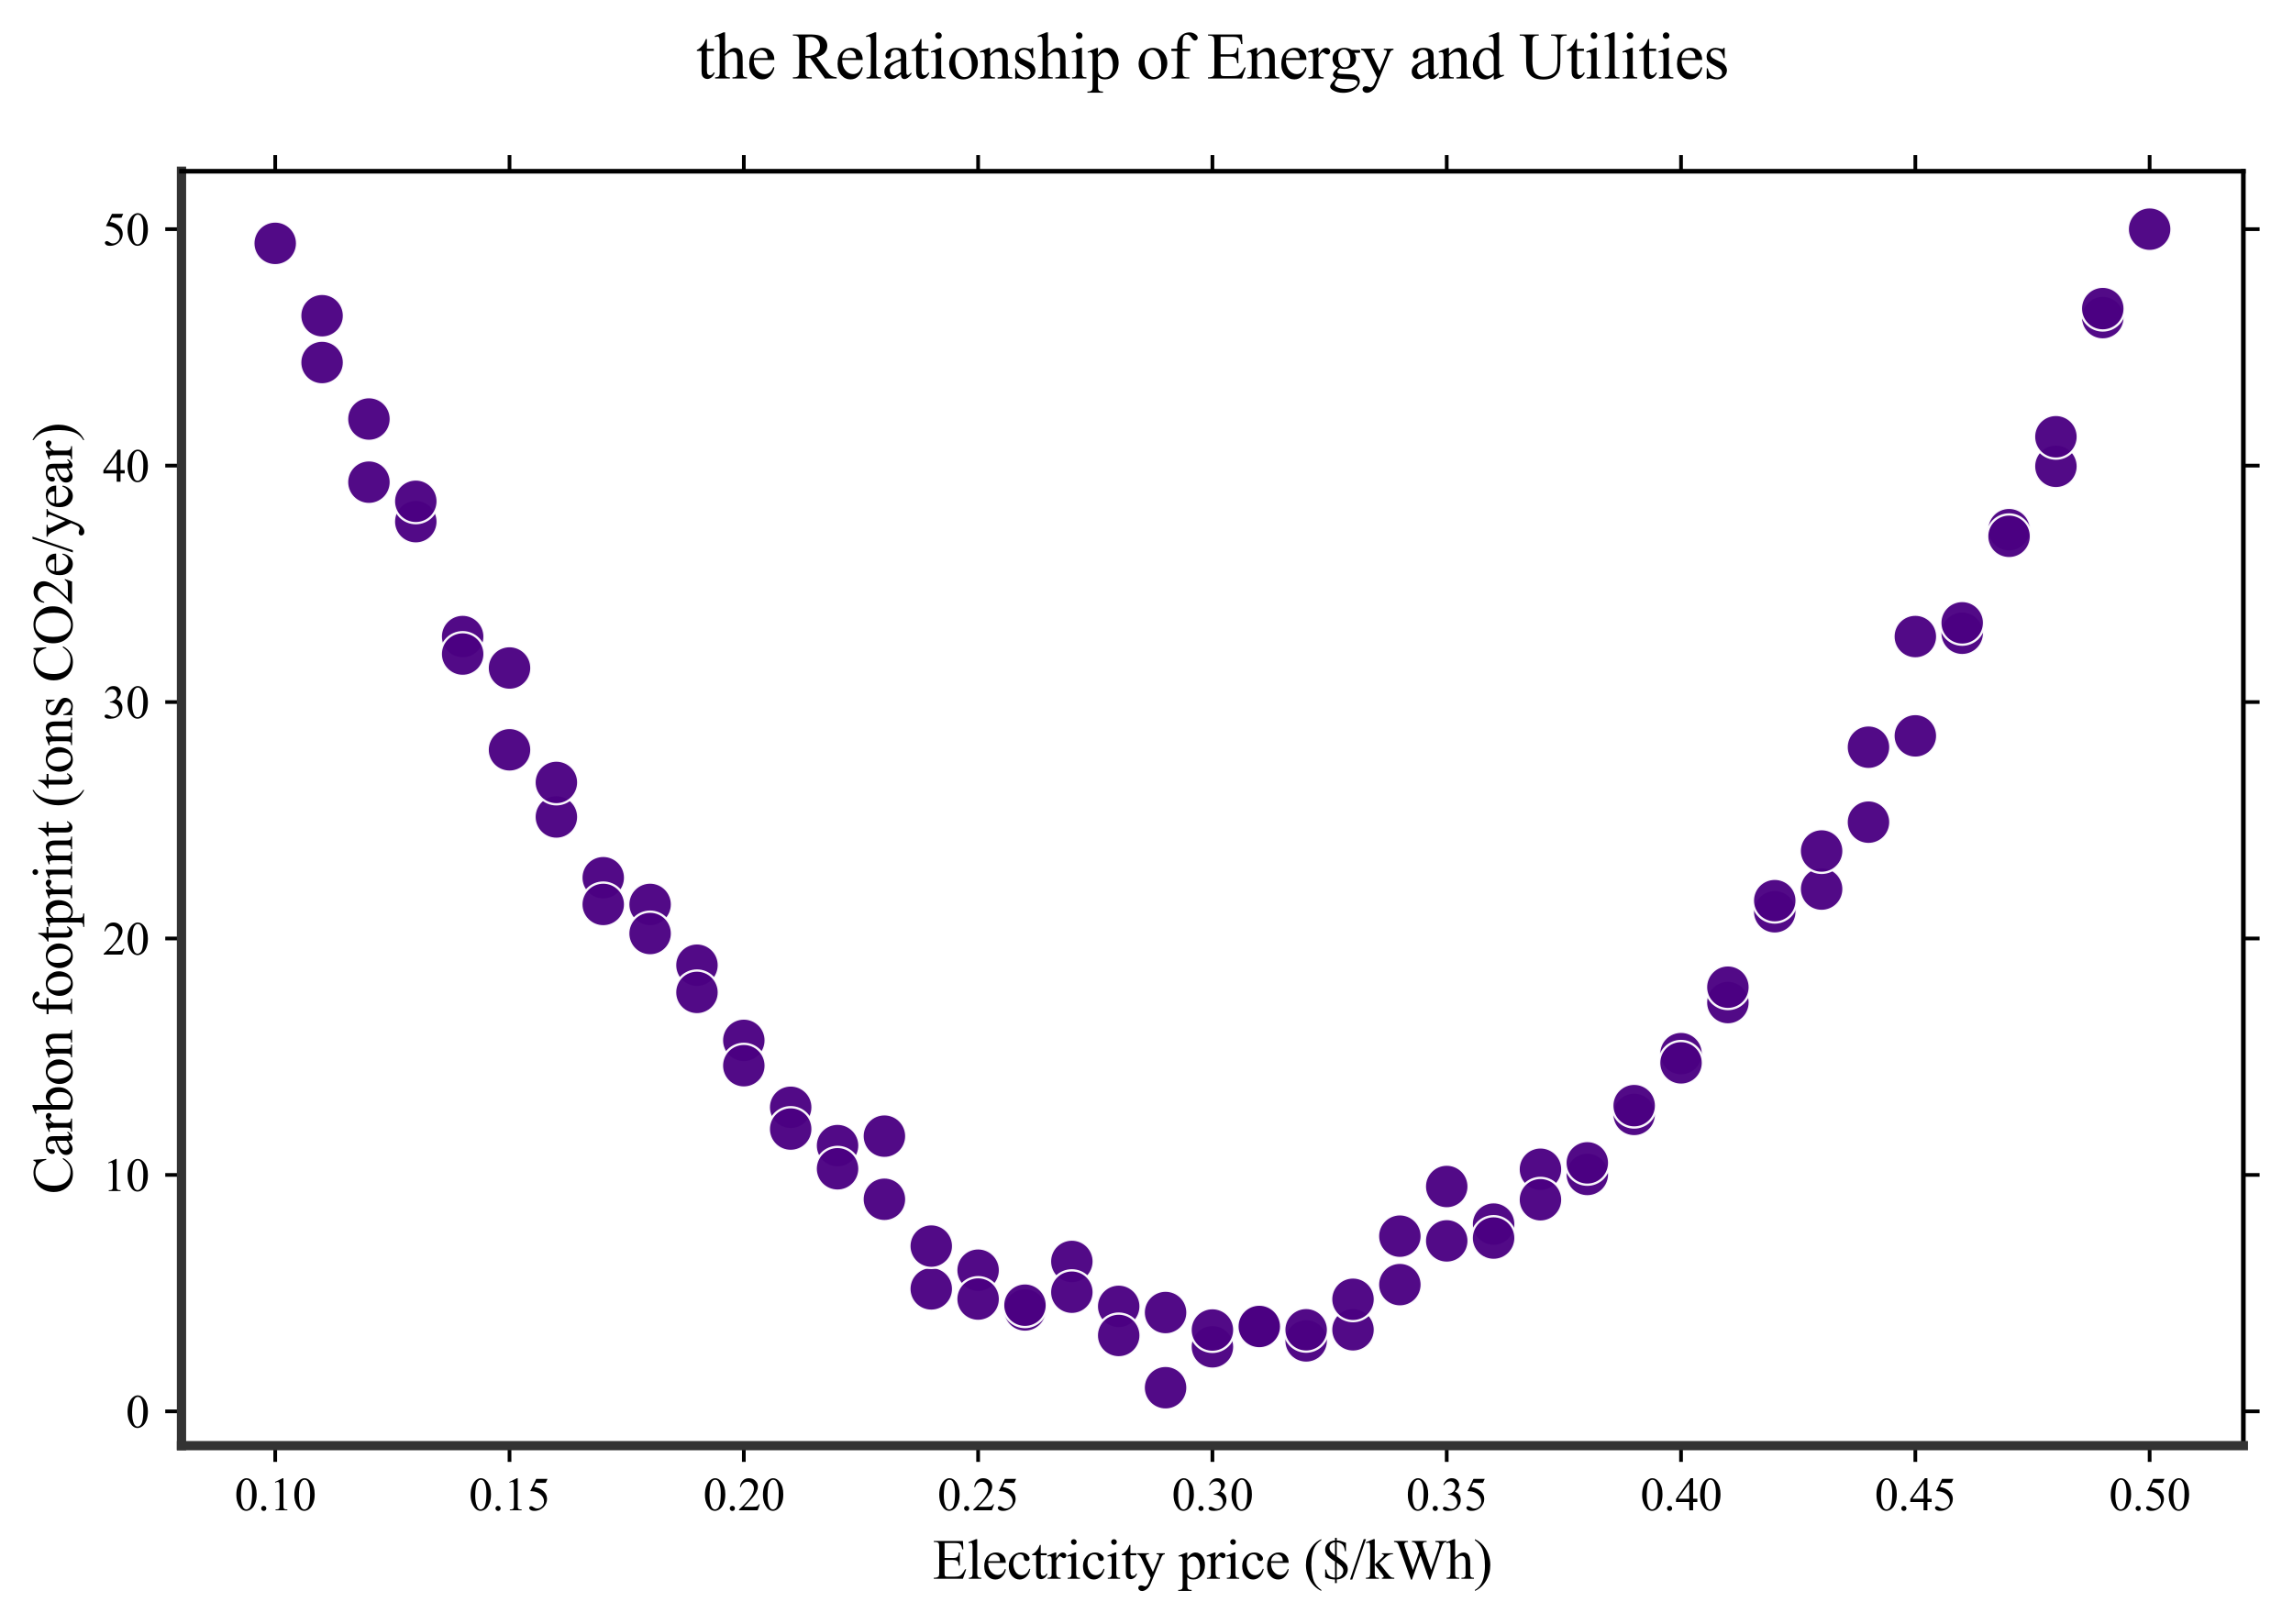 <?xml version="1.0" encoding="utf-8" standalone="no"?>
<!DOCTYPE svg PUBLIC "-//W3C//DTD SVG 1.1//EN"
  "http://www.w3.org/Graphics/SVG/1.1/DTD/svg11.dtd">
<svg xmlns:xlink="http://www.w3.org/1999/xlink" width="494.262pt" height="350.167pt" viewBox="0 0 494.262 350.167" xmlns="http://www.w3.org/2000/svg" version="1.1">
 <defs>
  <style type="text/css">*{stroke-linejoin: round; stroke-linecap: butt}</style>
 </defs>
 <g id="figure_1">
  <g id="patch_1">
   <path d="M 0 350.167 
L 494.262 350.167 
L 494.262 0 
L 0 0 
z
" style="fill: #ffffff"/>
  </g>
  <g id="axes_1">
   <g id="patch_2">
    <path d="M 39.122 311.681 
L 483.562 311.681 
L 483.562 36.921 
L 39.122 36.921 
z
" style="fill: #ffffff"/>
   </g>
   <g id="PathCollection_1">
    <defs>
     <path id="ma35ee2d27e" d="M 0 4.713 
C 1.25 4.713 2.449 4.217 3.333 3.333 
C 4.217 2.449 4.713 1.25 4.713 0 
C 4.713 -1.25 4.217 -2.449 3.333 -3.333 
C 2.449 -4.217 1.25 -4.713 0 -4.713 
C -1.25 -4.713 -2.449 -4.217 -3.333 -3.333 
C -4.217 -2.449 -4.713 -1.25 -4.713 0 
C -4.713 1.25 -4.217 2.449 -3.333 3.333 
C -2.449 4.217 -1.25 4.713 0 4.713 
z
" style="stroke: #ffffff; stroke-opacity: 0.96; stroke-width: 0.5"/>
    </defs>
    <g clip-path="url(#pf7ac14cf7c)">
     <use xlink:href="#ma35ee2d27e" x="59.324" y="52.469" style="fill: #4b0082; fill-opacity: 0.96; stroke: #ffffff; stroke-opacity: 0.96; stroke-width: 0.5"/>
     <use xlink:href="#ma35ee2d27e" x="69.425" y="68.068" style="fill: #4b0082; fill-opacity: 0.96; stroke: #ffffff; stroke-opacity: 0.96; stroke-width: 0.5"/>
     <use xlink:href="#ma35ee2d27e" x="69.425" y="78.161" style="fill: #4b0082; fill-opacity: 0.96; stroke: #ffffff; stroke-opacity: 0.96; stroke-width: 0.5"/>
     <use xlink:href="#ma35ee2d27e" x="79.526" y="90.344" style="fill: #4b0082; fill-opacity: 0.96; stroke: #ffffff; stroke-opacity: 0.96; stroke-width: 0.5"/>
     <use xlink:href="#ma35ee2d27e" x="79.526" y="103.955" style="fill: #4b0082; fill-opacity: 0.96; stroke: #ffffff; stroke-opacity: 0.96; stroke-width: 0.5"/>
     <use xlink:href="#ma35ee2d27e" x="89.626" y="112.468" style="fill: #4b0082; fill-opacity: 0.96; stroke: #ffffff; stroke-opacity: 0.96; stroke-width: 0.5"/>
     <use xlink:href="#ma35ee2d27e" x="89.626" y="108.084" style="fill: #4b0082; fill-opacity: 0.96; stroke: #ffffff; stroke-opacity: 0.96; stroke-width: 0.5"/>
     <use xlink:href="#ma35ee2d27e" x="99.727" y="137.242" style="fill: #4b0082; fill-opacity: 0.96; stroke: #ffffff; stroke-opacity: 0.96; stroke-width: 0.5"/>
     <use xlink:href="#ma35ee2d27e" x="99.727" y="141.014" style="fill: #4b0082; fill-opacity: 0.96; stroke: #ffffff; stroke-opacity: 0.96; stroke-width: 0.5"/>
     <use xlink:href="#ma35ee2d27e" x="109.828" y="144.022" style="fill: #4b0082; fill-opacity: 0.96; stroke: #ffffff; stroke-opacity: 0.96; stroke-width: 0.5"/>
     <use xlink:href="#ma35ee2d27e" x="109.828" y="161.659" style="fill: #4b0082; fill-opacity: 0.96; stroke: #ffffff; stroke-opacity: 0.96; stroke-width: 0.5"/>
     <use xlink:href="#ma35ee2d27e" x="119.929" y="176.136" style="fill: #4b0082; fill-opacity: 0.96; stroke: #ffffff; stroke-opacity: 0.96; stroke-width: 0.5"/>
     <use xlink:href="#ma35ee2d27e" x="119.929" y="168.694" style="fill: #4b0082; fill-opacity: 0.96; stroke: #ffffff; stroke-opacity: 0.96; stroke-width: 0.5"/>
     <use xlink:href="#ma35ee2d27e" x="130.03" y="189.237" style="fill: #4b0082; fill-opacity: 0.96; stroke: #ffffff; stroke-opacity: 0.96; stroke-width: 0.5"/>
     <use xlink:href="#ma35ee2d27e" x="130.03" y="194.997" style="fill: #4b0082; fill-opacity: 0.96; stroke: #ffffff; stroke-opacity: 0.96; stroke-width: 0.5"/>
     <use xlink:href="#ma35ee2d27e" x="140.131" y="194.997" style="fill: #4b0082; fill-opacity: 0.96; stroke: #ffffff; stroke-opacity: 0.96; stroke-width: 0.5"/>
     <use xlink:href="#ma35ee2d27e" x="140.131" y="201.267" style="fill: #4b0082; fill-opacity: 0.96; stroke: #ffffff; stroke-opacity: 0.96; stroke-width: 0.5"/>
     <use xlink:href="#ma35ee2d27e" x="150.232" y="208.098" style="fill: #4b0082; fill-opacity: 0.96; stroke: #ffffff; stroke-opacity: 0.96; stroke-width: 0.5"/>
     <use xlink:href="#ma35ee2d27e" x="150.232" y="213.96" style="fill: #4b0082; fill-opacity: 0.96; stroke: #ffffff; stroke-opacity: 0.96; stroke-width: 0.5"/>
     <use xlink:href="#ma35ee2d27e" x="160.333" y="224.309" style="fill: #4b0082; fill-opacity: 0.96; stroke: #ffffff; stroke-opacity: 0.96; stroke-width: 0.5"/>
     <use xlink:href="#ma35ee2d27e" x="160.333" y="229.763" style="fill: #4b0082; fill-opacity: 0.96; stroke: #ffffff; stroke-opacity: 0.96; stroke-width: 0.5"/>
     <use xlink:href="#ma35ee2d27e" x="170.434" y="238.735" style="fill: #4b0082; fill-opacity: 0.96; stroke: #ffffff; stroke-opacity: 0.96; stroke-width: 0.5"/>
     <use xlink:href="#ma35ee2d27e" x="170.434" y="243.425" style="fill: #4b0082; fill-opacity: 0.96; stroke: #ffffff; stroke-opacity: 0.96; stroke-width: 0.5"/>
     <use xlink:href="#ma35ee2d27e" x="180.535" y="246.993" style="fill: #4b0082; fill-opacity: 0.96; stroke: #ffffff; stroke-opacity: 0.96; stroke-width: 0.5"/>
     <use xlink:href="#ma35ee2d27e" x="180.535" y="251.988" style="fill: #4b0082; fill-opacity: 0.96; stroke: #ffffff; stroke-opacity: 0.96; stroke-width: 0.5"/>
     <use xlink:href="#ma35ee2d27e" x="190.636" y="244.954" style="fill: #4b0082; fill-opacity: 0.96; stroke: #ffffff; stroke-opacity: 0.96; stroke-width: 0.5"/>
     <use xlink:href="#ma35ee2d27e" x="190.636" y="258.564" style="fill: #4b0082; fill-opacity: 0.96; stroke: #ffffff; stroke-opacity: 0.96; stroke-width: 0.5"/>
     <use xlink:href="#ma35ee2d27e" x="200.736" y="277.884" style="fill: #4b0082; fill-opacity: 0.96; stroke: #ffffff; stroke-opacity: 0.96; stroke-width: 0.5"/>
     <use xlink:href="#ma35ee2d27e" x="200.736" y="268.658" style="fill: #4b0082; fill-opacity: 0.96; stroke: #ffffff; stroke-opacity: 0.96; stroke-width: 0.5"/>
     <use xlink:href="#ma35ee2d27e" x="210.837" y="273.857" style="fill: #4b0082; fill-opacity: 0.96; stroke: #ffffff; stroke-opacity: 0.96; stroke-width: 0.5"/>
     <use xlink:href="#ma35ee2d27e" x="210.837" y="280.076" style="fill: #4b0082; fill-opacity: 0.96; stroke: #ffffff; stroke-opacity: 0.96; stroke-width: 0.5"/>
     <use xlink:href="#ma35ee2d27e" x="220.938" y="282.421" style="fill: #4b0082; fill-opacity: 0.96; stroke: #ffffff; stroke-opacity: 0.96; stroke-width: 0.5"/>
     <use xlink:href="#ma35ee2d27e" x="220.938" y="281.402" style="fill: #4b0082; fill-opacity: 0.96; stroke: #ffffff; stroke-opacity: 0.96; stroke-width: 0.5"/>
     <use xlink:href="#ma35ee2d27e" x="231.039" y="271.971" style="fill: #4b0082; fill-opacity: 0.96; stroke: #ffffff; stroke-opacity: 0.96; stroke-width: 0.5"/>
     <use xlink:href="#ma35ee2d27e" x="231.039" y="278.598" style="fill: #4b0082; fill-opacity: 0.96; stroke: #ffffff; stroke-opacity: 0.96; stroke-width: 0.5"/>
     <use xlink:href="#ma35ee2d27e" x="241.14" y="281.656" style="fill: #4b0082; fill-opacity: 0.96; stroke: #ffffff; stroke-opacity: 0.96; stroke-width: 0.5"/>
     <use xlink:href="#ma35ee2d27e" x="241.14" y="287.926" style="fill: #4b0082; fill-opacity: 0.96; stroke: #ffffff; stroke-opacity: 0.96; stroke-width: 0.5"/>
     <use xlink:href="#ma35ee2d27e" x="251.241" y="299.192" style="fill: #4b0082; fill-opacity: 0.96; stroke: #ffffff; stroke-opacity: 0.96; stroke-width: 0.5"/>
     <use xlink:href="#ma35ee2d27e" x="251.241" y="282.982" style="fill: #4b0082; fill-opacity: 0.96; stroke: #ffffff; stroke-opacity: 0.96; stroke-width: 0.5"/>
     <use xlink:href="#ma35ee2d27e" x="261.342" y="290.373" style="fill: #4b0082; fill-opacity: 0.96; stroke: #ffffff; stroke-opacity: 0.96; stroke-width: 0.5"/>
     <use xlink:href="#ma35ee2d27e" x="261.342" y="286.754" style="fill: #4b0082; fill-opacity: 0.96; stroke: #ffffff; stroke-opacity: 0.96; stroke-width: 0.5"/>
     <use xlink:href="#ma35ee2d27e" x="271.443" y="286.091" style="fill: #4b0082; fill-opacity: 0.96; stroke: #ffffff; stroke-opacity: 0.96; stroke-width: 0.5"/>
     <use xlink:href="#ma35ee2d27e" x="271.443" y="285.989" style="fill: #4b0082; fill-opacity: 0.96; stroke: #ffffff; stroke-opacity: 0.96; stroke-width: 0.5"/>
     <use xlink:href="#ma35ee2d27e" x="281.544" y="289.099" style="fill: #4b0082; fill-opacity: 0.96; stroke: #ffffff; stroke-opacity: 0.96; stroke-width: 0.5"/>
     <use xlink:href="#ma35ee2d27e" x="281.544" y="286.703" style="fill: #4b0082; fill-opacity: 0.96; stroke: #ffffff; stroke-opacity: 0.96; stroke-width: 0.5"/>
     <use xlink:href="#ma35ee2d27e" x="291.645" y="286.703" style="fill: #4b0082; fill-opacity: 0.96; stroke: #ffffff; stroke-opacity: 0.96; stroke-width: 0.5"/>
     <use xlink:href="#ma35ee2d27e" x="291.645" y="280.127" style="fill: #4b0082; fill-opacity: 0.96; stroke: #ffffff; stroke-opacity: 0.96; stroke-width: 0.5"/>
     <use xlink:href="#ma35ee2d27e" x="301.746" y="266.517" style="fill: #4b0082; fill-opacity: 0.96; stroke: #ffffff; stroke-opacity: 0.96; stroke-width: 0.5"/>
     <use xlink:href="#ma35ee2d27e" x="301.746" y="276.967" style="fill: #4b0082; fill-opacity: 0.96; stroke: #ffffff; stroke-opacity: 0.96; stroke-width: 0.5"/>
     <use xlink:href="#ma35ee2d27e" x="311.846" y="267.536" style="fill: #4b0082; fill-opacity: 0.96; stroke: #ffffff; stroke-opacity: 0.96; stroke-width: 0.5"/>
     <use xlink:href="#ma35ee2d27e" x="311.846" y="255.812" style="fill: #4b0082; fill-opacity: 0.96; stroke: #ffffff; stroke-opacity: 0.96; stroke-width: 0.5"/>
     <use xlink:href="#ma35ee2d27e" x="321.947" y="263.917" style="fill: #4b0082; fill-opacity: 0.96; stroke: #ffffff; stroke-opacity: 0.96; stroke-width: 0.5"/>
     <use xlink:href="#ma35ee2d27e" x="321.947" y="266.924" style="fill: #4b0082; fill-opacity: 0.96; stroke: #ffffff; stroke-opacity: 0.96; stroke-width: 0.5"/>
     <use xlink:href="#ma35ee2d27e" x="332.048" y="252.09" style="fill: #4b0082; fill-opacity: 0.96; stroke: #ffffff; stroke-opacity: 0.96; stroke-width: 0.5"/>
     <use xlink:href="#ma35ee2d27e" x="332.048" y="258.666" style="fill: #4b0082; fill-opacity: 0.96; stroke: #ffffff; stroke-opacity: 0.96; stroke-width: 0.5"/>
     <use xlink:href="#ma35ee2d27e" x="342.149" y="253.212" style="fill: #4b0082; fill-opacity: 0.96; stroke: #ffffff; stroke-opacity: 0.96; stroke-width: 0.5"/>
     <use xlink:href="#ma35ee2d27e" x="342.149" y="250.714" style="fill: #4b0082; fill-opacity: 0.96; stroke: #ffffff; stroke-opacity: 0.96; stroke-width: 0.5"/>
     <use xlink:href="#ma35ee2d27e" x="352.25" y="240.264" style="fill: #4b0082; fill-opacity: 0.96; stroke: #ffffff; stroke-opacity: 0.96; stroke-width: 0.5"/>
     <use xlink:href="#ma35ee2d27e" x="352.25" y="238.378" style="fill: #4b0082; fill-opacity: 0.96; stroke: #ffffff; stroke-opacity: 0.96; stroke-width: 0.5"/>
     <use xlink:href="#ma35ee2d27e" x="362.351" y="227.163" style="fill: #4b0082; fill-opacity: 0.96; stroke: #ffffff; stroke-opacity: 0.96; stroke-width: 0.5"/>
     <use xlink:href="#ma35ee2d27e" x="362.351" y="229.151" style="fill: #4b0082; fill-opacity: 0.96; stroke: #ffffff; stroke-opacity: 0.96; stroke-width: 0.5"/>
     <use xlink:href="#ma35ee2d27e" x="372.452" y="216.152" style="fill: #4b0082; fill-opacity: 0.96; stroke: #ffffff; stroke-opacity: 0.96; stroke-width: 0.5"/>
     <use xlink:href="#ma35ee2d27e" x="372.452" y="212.839" style="fill: #4b0082; fill-opacity: 0.96; stroke: #ffffff; stroke-opacity: 0.96; stroke-width: 0.5"/>
     <use xlink:href="#ma35ee2d27e" x="382.553" y="196.578" style="fill: #4b0082; fill-opacity: 0.96; stroke: #ffffff; stroke-opacity: 0.96; stroke-width: 0.5"/>
     <use xlink:href="#ma35ee2d27e" x="382.553" y="194.182" style="fill: #4b0082; fill-opacity: 0.96; stroke: #ffffff; stroke-opacity: 0.96; stroke-width: 0.5"/>
     <use xlink:href="#ma35ee2d27e" x="392.654" y="191.684" style="fill: #4b0082; fill-opacity: 0.96; stroke: #ffffff; stroke-opacity: 0.96; stroke-width: 0.5"/>
     <use xlink:href="#ma35ee2d27e" x="392.654" y="183.477" style="fill: #4b0082; fill-opacity: 0.96; stroke: #ffffff; stroke-opacity: 0.96; stroke-width: 0.5"/>
     <use xlink:href="#ma35ee2d27e" x="402.755" y="177.258" style="fill: #4b0082; fill-opacity: 0.96; stroke: #ffffff; stroke-opacity: 0.96; stroke-width: 0.5"/>
     <use xlink:href="#ma35ee2d27e" x="402.755" y="161.098" style="fill: #4b0082; fill-opacity: 0.96; stroke: #ffffff; stroke-opacity: 0.96; stroke-width: 0.5"/>
     <use xlink:href="#ma35ee2d27e" x="412.856" y="158.652" style="fill: #4b0082; fill-opacity: 0.96; stroke: #ffffff; stroke-opacity: 0.96; stroke-width: 0.5"/>
     <use xlink:href="#ma35ee2d27e" x="412.856" y="137.242" style="fill: #4b0082; fill-opacity: 0.96; stroke: #ffffff; stroke-opacity: 0.96; stroke-width: 0.5"/>
     <use xlink:href="#ma35ee2d27e" x="422.956" y="136.528" style="fill: #4b0082; fill-opacity: 0.96; stroke: #ffffff; stroke-opacity: 0.96; stroke-width: 0.5"/>
     <use xlink:href="#ma35ee2d27e" x="422.956" y="134.285" style="fill: #4b0082; fill-opacity: 0.96; stroke: #ffffff; stroke-opacity: 0.96; stroke-width: 0.5"/>
     <use xlink:href="#ma35ee2d27e" x="433.057" y="114.201" style="fill: #4b0082; fill-opacity: 0.96; stroke: #ffffff; stroke-opacity: 0.96; stroke-width: 0.5"/>
     <use xlink:href="#ma35ee2d27e" x="433.057" y="115.628" style="fill: #4b0082; fill-opacity: 0.96; stroke: #ffffff; stroke-opacity: 0.96; stroke-width: 0.5"/>
     <use xlink:href="#ma35ee2d27e" x="443.158" y="100.539" style="fill: #4b0082; fill-opacity: 0.96; stroke: #ffffff; stroke-opacity: 0.96; stroke-width: 0.5"/>
     <use xlink:href="#ma35ee2d27e" x="443.158" y="94.167" style="fill: #4b0082; fill-opacity: 0.96; stroke: #ffffff; stroke-opacity: 0.96; stroke-width: 0.5"/>
     <use xlink:href="#ma35ee2d27e" x="453.259" y="68.475" style="fill: #4b0082; fill-opacity: 0.96; stroke: #ffffff; stroke-opacity: 0.96; stroke-width: 0.5"/>
     <use xlink:href="#ma35ee2d27e" x="453.259" y="66.538" style="fill: #4b0082; fill-opacity: 0.96; stroke: #ffffff; stroke-opacity: 0.96; stroke-width: 0.5"/>
     <use xlink:href="#ma35ee2d27e" x="463.36" y="49.41" style="fill: #4b0082; fill-opacity: 0.96; stroke: #ffffff; stroke-opacity: 0.96; stroke-width: 0.5"/>
    </g>
   </g>
   <g id="matplotlib.axis_1">
    <g id="xtick_1">
     <g id="line2d_1">
      <defs>
       <path id="mcd01e7b752" d="M 0 0 
L 0 3.5 
" style="stroke: #000000; stroke-width: 0.8"/>
      </defs>
      <g>
       <use xlink:href="#mcd01e7b752" x="59.324" y="311.681" style="stroke: #000000; stroke-width: 0.8"/>
      </g>
     </g>
     <g id="line2d_2">
      <defs>
       <path id="m79655d4e46" d="M 0 0 
L 0 -3.5 
" style="stroke: #000000; stroke-width: 0.8"/>
      </defs>
      <g>
       <use xlink:href="#m79655d4e46" x="59.324" y="36.921" style="stroke: #000000; stroke-width: 0.8"/>
      </g>
     </g>
     <g id="text_1">
      <!-- 0.10 -->
      <g transform="translate(50.574 325.625) scale(0.1 -0.1)">
       <defs>
        <path id="TimesNewRomanPSMT-30" d="M 231 2094 
Q 231 2819 450 3342 
Q 669 3866 1031 4122 
Q 1313 4325 1613 4325 
Q 2100 4325 2488 3828 
Q 2972 3213 2972 2159 
Q 2972 1422 2759 906 
Q 2547 391 2217 158 
Q 1888 -75 1581 -75 
Q 975 -75 572 641 
Q 231 1244 231 2094 
z
M 844 2016 
Q 844 1141 1059 588 
Q 1238 122 1591 122 
Q 1759 122 1940 273 
Q 2122 425 2216 781 
Q 2359 1319 2359 2297 
Q 2359 3022 2209 3506 
Q 2097 3866 1919 4016 
Q 1791 4119 1609 4119 
Q 1397 4119 1231 3928 
Q 1006 3669 925 3112 
Q 844 2556 844 2016 
z
" transform="scale(0.016)"/>
        <path id="TimesNewRomanPSMT-2e" d="M 800 606 
Q 947 606 1047 504 
Q 1147 403 1147 259 
Q 1147 116 1045 14 
Q 944 -88 800 -88 
Q 656 -88 554 14 
Q 453 116 453 259 
Q 453 406 554 506 
Q 656 606 800 606 
z
" transform="scale(0.016)"/>
        <path id="TimesNewRomanPSMT-31" d="M 750 3822 
L 1781 4325 
L 1884 4325 
L 1884 747 
Q 1884 391 1914 303 
Q 1944 216 2037 169 
Q 2131 122 2419 116 
L 2419 0 
L 825 0 
L 825 116 
Q 1125 122 1212 167 
Q 1300 213 1334 289 
Q 1369 366 1369 747 
L 1369 3034 
Q 1369 3497 1338 3628 
Q 1316 3728 1258 3775 
Q 1200 3822 1119 3822 
Q 1003 3822 797 3725 
L 750 3822 
z
" transform="scale(0.016)"/>
       </defs>
       <use xlink:href="#TimesNewRomanPSMT-30"/>
       <use xlink:href="#TimesNewRomanPSMT-2e" transform="translate(50 0)"/>
       <use xlink:href="#TimesNewRomanPSMT-31" transform="translate(75 0)"/>
       <use xlink:href="#TimesNewRomanPSMT-30" transform="translate(125 0)"/>
      </g>
     </g>
    </g>
    <g id="xtick_2">
     <g id="line2d_3">
      <g>
       <use xlink:href="#mcd01e7b752" x="109.828" y="311.681" style="stroke: #000000; stroke-width: 0.8"/>
      </g>
     </g>
     <g id="line2d_4">
      <g>
       <use xlink:href="#m79655d4e46" x="109.828" y="36.921" style="stroke: #000000; stroke-width: 0.8"/>
      </g>
     </g>
     <g id="text_2">
      <!-- 0.15 -->
      <g transform="translate(101.078 325.625) scale(0.1 -0.1)">
       <defs>
        <path id="TimesNewRomanPSMT-35" d="M 2778 4238 
L 2534 3706 
L 1259 3706 
L 981 3138 
Q 1809 3016 2294 2522 
Q 2709 2097 2709 1522 
Q 2709 1188 2573 903 
Q 2438 619 2231 419 
Q 2025 219 1772 97 
Q 1413 -75 1034 -75 
Q 653 -75 479 54 
Q 306 184 306 341 
Q 306 428 378 495 
Q 450 563 559 563 
Q 641 563 702 538 
Q 763 513 909 409 
Q 1144 247 1384 247 
Q 1750 247 2026 523 
Q 2303 800 2303 1197 
Q 2303 1581 2056 1914 
Q 1809 2247 1375 2428 
Q 1034 2569 447 2591 
L 1259 4238 
L 2778 4238 
z
" transform="scale(0.016)"/>
       </defs>
       <use xlink:href="#TimesNewRomanPSMT-30"/>
       <use xlink:href="#TimesNewRomanPSMT-2e" transform="translate(50 0)"/>
       <use xlink:href="#TimesNewRomanPSMT-31" transform="translate(75 0)"/>
       <use xlink:href="#TimesNewRomanPSMT-35" transform="translate(125 0)"/>
      </g>
     </g>
    </g>
    <g id="xtick_3">
     <g id="line2d_5">
      <g>
       <use xlink:href="#mcd01e7b752" x="160.333" y="311.681" style="stroke: #000000; stroke-width: 0.8"/>
      </g>
     </g>
     <g id="line2d_6">
      <g>
       <use xlink:href="#m79655d4e46" x="160.333" y="36.921" style="stroke: #000000; stroke-width: 0.8"/>
      </g>
     </g>
     <g id="text_3">
      <!-- 0.20 -->
      <g transform="translate(151.583 325.625) scale(0.1 -0.1)">
       <defs>
        <path id="TimesNewRomanPSMT-32" d="M 2934 816 
L 2638 0 
L 138 0 
L 138 116 
Q 1241 1122 1691 1759 
Q 2141 2397 2141 2925 
Q 2141 3328 1894 3587 
Q 1647 3847 1303 3847 
Q 991 3847 742 3664 
Q 494 3481 375 3128 
L 259 3128 
Q 338 3706 661 4015 
Q 984 4325 1469 4325 
Q 1984 4325 2329 3994 
Q 2675 3663 2675 3213 
Q 2675 2891 2525 2569 
Q 2294 2063 1775 1497 
Q 997 647 803 472 
L 1909 472 
Q 2247 472 2383 497 
Q 2519 522 2628 598 
Q 2738 675 2819 816 
L 2934 816 
z
" transform="scale(0.016)"/>
       </defs>
       <use xlink:href="#TimesNewRomanPSMT-30"/>
       <use xlink:href="#TimesNewRomanPSMT-2e" transform="translate(50 0)"/>
       <use xlink:href="#TimesNewRomanPSMT-32" transform="translate(75 0)"/>
       <use xlink:href="#TimesNewRomanPSMT-30" transform="translate(125 0)"/>
      </g>
     </g>
    </g>
    <g id="xtick_4">
     <g id="line2d_7">
      <g>
       <use xlink:href="#mcd01e7b752" x="210.837" y="311.681" style="stroke: #000000; stroke-width: 0.8"/>
      </g>
     </g>
     <g id="line2d_8">
      <g>
       <use xlink:href="#m79655d4e46" x="210.837" y="36.921" style="stroke: #000000; stroke-width: 0.8"/>
      </g>
     </g>
     <g id="text_4">
      <!-- 0.25 -->
      <g transform="translate(202.087 325.625) scale(0.1 -0.1)">
       <use xlink:href="#TimesNewRomanPSMT-30"/>
       <use xlink:href="#TimesNewRomanPSMT-2e" transform="translate(50 0)"/>
       <use xlink:href="#TimesNewRomanPSMT-32" transform="translate(75 0)"/>
       <use xlink:href="#TimesNewRomanPSMT-35" transform="translate(125 0)"/>
      </g>
     </g>
    </g>
    <g id="xtick_5">
     <g id="line2d_9">
      <g>
       <use xlink:href="#mcd01e7b752" x="261.342" y="311.681" style="stroke: #000000; stroke-width: 0.8"/>
      </g>
     </g>
     <g id="line2d_10">
      <g>
       <use xlink:href="#m79655d4e46" x="261.342" y="36.921" style="stroke: #000000; stroke-width: 0.8"/>
      </g>
     </g>
     <g id="text_5">
      <!-- 0.30 -->
      <g transform="translate(252.592 325.625) scale(0.1 -0.1)">
       <defs>
        <path id="TimesNewRomanPSMT-33" d="M 325 3431 
Q 506 3859 782 4092 
Q 1059 4325 1472 4325 
Q 1981 4325 2253 3994 
Q 2459 3747 2459 3466 
Q 2459 3003 1878 2509 
Q 2269 2356 2469 2072 
Q 2669 1788 2669 1403 
Q 2669 853 2319 450 
Q 1863 -75 997 -75 
Q 569 -75 414 31 
Q 259 138 259 259 
Q 259 350 332 419 
Q 406 488 509 488 
Q 588 488 669 463 
Q 722 447 909 348 
Q 1097 250 1169 231 
Q 1284 197 1416 197 
Q 1734 197 1970 444 
Q 2206 691 2206 1028 
Q 2206 1275 2097 1509 
Q 2016 1684 1919 1775 
Q 1784 1900 1550 2001 
Q 1316 2103 1072 2103 
L 972 2103 
L 972 2197 
Q 1219 2228 1467 2375 
Q 1716 2522 1828 2728 
Q 1941 2934 1941 3181 
Q 1941 3503 1739 3701 
Q 1538 3900 1238 3900 
Q 753 3900 428 3381 
L 325 3431 
z
" transform="scale(0.016)"/>
       </defs>
       <use xlink:href="#TimesNewRomanPSMT-30"/>
       <use xlink:href="#TimesNewRomanPSMT-2e" transform="translate(50 0)"/>
       <use xlink:href="#TimesNewRomanPSMT-33" transform="translate(75 0)"/>
       <use xlink:href="#TimesNewRomanPSMT-30" transform="translate(125 0)"/>
      </g>
     </g>
    </g>
    <g id="xtick_6">
     <g id="line2d_11">
      <g>
       <use xlink:href="#mcd01e7b752" x="311.846" y="311.681" style="stroke: #000000; stroke-width: 0.8"/>
      </g>
     </g>
     <g id="line2d_12">
      <g>
       <use xlink:href="#m79655d4e46" x="311.846" y="36.921" style="stroke: #000000; stroke-width: 0.8"/>
      </g>
     </g>
     <g id="text_6">
      <!-- 0.35 -->
      <g transform="translate(303.096 325.625) scale(0.1 -0.1)">
       <use xlink:href="#TimesNewRomanPSMT-30"/>
       <use xlink:href="#TimesNewRomanPSMT-2e" transform="translate(50 0)"/>
       <use xlink:href="#TimesNewRomanPSMT-33" transform="translate(75 0)"/>
       <use xlink:href="#TimesNewRomanPSMT-35" transform="translate(125 0)"/>
      </g>
     </g>
    </g>
    <g id="xtick_7">
     <g id="line2d_13">
      <g>
       <use xlink:href="#mcd01e7b752" x="362.351" y="311.681" style="stroke: #000000; stroke-width: 0.8"/>
      </g>
     </g>
     <g id="line2d_14">
      <g>
       <use xlink:href="#m79655d4e46" x="362.351" y="36.921" style="stroke: #000000; stroke-width: 0.8"/>
      </g>
     </g>
     <g id="text_7">
      <!-- 0.40 -->
      <g transform="translate(353.601 325.625) scale(0.1 -0.1)">
       <defs>
        <path id="TimesNewRomanPSMT-34" d="M 2978 1563 
L 2978 1119 
L 2409 1119 
L 2409 0 
L 1894 0 
L 1894 1119 
L 100 1119 
L 100 1519 
L 2066 4325 
L 2409 4325 
L 2409 1563 
L 2978 1563 
z
M 1894 1563 
L 1894 3666 
L 406 1563 
L 1894 1563 
z
" transform="scale(0.016)"/>
       </defs>
       <use xlink:href="#TimesNewRomanPSMT-30"/>
       <use xlink:href="#TimesNewRomanPSMT-2e" transform="translate(50 0)"/>
       <use xlink:href="#TimesNewRomanPSMT-34" transform="translate(75 0)"/>
       <use xlink:href="#TimesNewRomanPSMT-30" transform="translate(125 0)"/>
      </g>
     </g>
    </g>
    <g id="xtick_8">
     <g id="line2d_15">
      <g>
       <use xlink:href="#mcd01e7b752" x="412.856" y="311.681" style="stroke: #000000; stroke-width: 0.8"/>
      </g>
     </g>
     <g id="line2d_16">
      <g>
       <use xlink:href="#m79655d4e46" x="412.856" y="36.921" style="stroke: #000000; stroke-width: 0.8"/>
      </g>
     </g>
     <g id="text_8">
      <!-- 0.45 -->
      <g transform="translate(404.106 325.625) scale(0.1 -0.1)">
       <use xlink:href="#TimesNewRomanPSMT-30"/>
       <use xlink:href="#TimesNewRomanPSMT-2e" transform="translate(50 0)"/>
       <use xlink:href="#TimesNewRomanPSMT-34" transform="translate(75 0)"/>
       <use xlink:href="#TimesNewRomanPSMT-35" transform="translate(125 0)"/>
      </g>
     </g>
    </g>
    <g id="xtick_9">
     <g id="line2d_17">
      <g>
       <use xlink:href="#mcd01e7b752" x="463.36" y="311.681" style="stroke: #000000; stroke-width: 0.8"/>
      </g>
     </g>
     <g id="line2d_18">
      <g>
       <use xlink:href="#m79655d4e46" x="463.36" y="36.921" style="stroke: #000000; stroke-width: 0.8"/>
      </g>
     </g>
     <g id="text_9">
      <!-- 0.50 -->
      <g transform="translate(454.61 325.625) scale(0.1 -0.1)">
       <use xlink:href="#TimesNewRomanPSMT-30"/>
       <use xlink:href="#TimesNewRomanPSMT-2e" transform="translate(50 0)"/>
       <use xlink:href="#TimesNewRomanPSMT-35" transform="translate(75 0)"/>
       <use xlink:href="#TimesNewRomanPSMT-30" transform="translate(125 0)"/>
      </g>
     </g>
    </g>
    <g id="text_10">
     <!-- Electricity price ($/kWh) -->
     <g transform="translate(201.037 340.378) scale(0.12 -0.12)">
      <defs>
       <path id="TimesNewRomanPSMT-45" d="M 1338 4006 
L 1338 2331 
L 2269 2331 
Q 2631 2331 2753 2441 
Q 2916 2584 2934 2947 
L 3050 2947 
L 3050 1472 
L 2934 1472 
Q 2891 1781 2847 1869 
Q 2791 1978 2662 2040 
Q 2534 2103 2269 2103 
L 1338 2103 
L 1338 706 
Q 1338 425 1363 364 
Q 1388 303 1450 267 
Q 1513 231 1688 231 
L 2406 231 
Q 2766 231 2928 281 
Q 3091 331 3241 478 
Q 3434 672 3638 1063 
L 3763 1063 
L 3397 0 
L 131 0 
L 131 116 
L 281 116 
Q 431 116 566 188 
Q 666 238 702 338 
Q 738 438 738 747 
L 738 3500 
Q 738 3903 656 3997 
Q 544 4122 281 4122 
L 131 4122 
L 131 4238 
L 3397 4238 
L 3444 3309 
L 3322 3309 
Q 3256 3644 3176 3769 
Q 3097 3894 2941 3959 
Q 2816 4006 2500 4006 
L 1338 4006 
z
" transform="scale(0.016)"/>
       <path id="TimesNewRomanPSMT-6c" d="M 1184 4444 
L 1184 647 
Q 1184 378 1223 290 
Q 1263 203 1344 158 
Q 1425 113 1647 113 
L 1647 0 
L 244 0 
L 244 113 
Q 441 113 512 153 
Q 584 194 625 287 
Q 666 381 666 647 
L 666 3247 
Q 666 3731 644 3842 
Q 622 3953 573 3993 
Q 525 4034 450 4034 
Q 369 4034 244 3984 
L 191 4094 
L 1044 4444 
L 1184 4444 
z
" transform="scale(0.016)"/>
       <path id="TimesNewRomanPSMT-65" d="M 681 1784 
Q 678 1147 991 784 
Q 1303 422 1725 422 
Q 2006 422 2214 576 
Q 2422 731 2563 1106 
L 2659 1044 
Q 2594 616 2278 264 
Q 1963 -88 1488 -88 
Q 972 -88 605 314 
Q 238 716 238 1394 
Q 238 2128 614 2539 
Q 991 2950 1559 2950 
Q 2041 2950 2350 2633 
Q 2659 2316 2659 1784 
L 681 1784 
z
M 681 1966 
L 2006 1966 
Q 1991 2241 1941 2353 
Q 1863 2528 1708 2628 
Q 1553 2728 1384 2728 
Q 1125 2728 920 2526 
Q 716 2325 681 1966 
z
" transform="scale(0.016)"/>
       <path id="TimesNewRomanPSMT-63" d="M 2631 1088 
Q 2516 522 2178 217 
Q 1841 -88 1431 -88 
Q 944 -88 581 321 
Q 219 731 219 1428 
Q 219 2103 620 2525 
Q 1022 2947 1584 2947 
Q 2006 2947 2278 2723 
Q 2550 2500 2550 2259 
Q 2550 2141 2473 2067 
Q 2397 1994 2259 1994 
Q 2075 1994 1981 2113 
Q 1928 2178 1911 2362 
Q 1894 2547 1784 2644 
Q 1675 2738 1481 2738 
Q 1169 2738 978 2506 
Q 725 2200 725 1697 
Q 725 1184 976 792 
Q 1228 400 1656 400 
Q 1963 400 2206 609 
Q 2378 753 2541 1131 
L 2631 1088 
z
" transform="scale(0.016)"/>
       <path id="TimesNewRomanPSMT-74" d="M 1031 3803 
L 1031 2863 
L 1700 2863 
L 1700 2644 
L 1031 2644 
L 1031 788 
Q 1031 509 1111 412 
Q 1191 316 1316 316 
Q 1419 316 1516 380 
Q 1613 444 1666 569 
L 1788 569 
Q 1678 263 1478 108 
Q 1278 -47 1066 -47 
Q 922 -47 784 33 
Q 647 113 581 261 
Q 516 409 516 719 
L 516 2644 
L 63 2644 
L 63 2747 
Q 234 2816 414 2980 
Q 594 3144 734 3369 
Q 806 3488 934 3803 
L 1031 3803 
z
" transform="scale(0.016)"/>
       <path id="TimesNewRomanPSMT-72" d="M 1038 2947 
L 1038 2303 
Q 1397 2947 1775 2947 
Q 1947 2947 2059 2842 
Q 2172 2738 2172 2600 
Q 2172 2478 2090 2393 
Q 2009 2309 1897 2309 
Q 1788 2309 1652 2417 
Q 1516 2525 1450 2525 
Q 1394 2525 1328 2463 
Q 1188 2334 1038 2041 
L 1038 669 
Q 1038 431 1097 309 
Q 1138 225 1241 169 
Q 1344 113 1538 113 
L 1538 0 
L 72 0 
L 72 113 
Q 291 113 397 181 
Q 475 231 506 341 
Q 522 394 522 644 
L 522 1753 
Q 522 2253 501 2348 
Q 481 2444 426 2487 
Q 372 2531 291 2531 
Q 194 2531 72 2484 
L 41 2597 
L 906 2947 
L 1038 2947 
z
" transform="scale(0.016)"/>
       <path id="TimesNewRomanPSMT-69" d="M 928 4444 
Q 1059 4444 1151 4351 
Q 1244 4259 1244 4128 
Q 1244 3997 1151 3903 
Q 1059 3809 928 3809 
Q 797 3809 703 3903 
Q 609 3997 609 4128 
Q 609 4259 701 4351 
Q 794 4444 928 4444 
z
M 1188 2947 
L 1188 647 
Q 1188 378 1227 289 
Q 1266 200 1342 156 
Q 1419 113 1622 113 
L 1622 0 
L 231 0 
L 231 113 
Q 441 113 512 153 
Q 584 194 626 287 
Q 669 381 669 647 
L 669 1750 
Q 669 2216 641 2353 
Q 619 2453 572 2492 
Q 525 2531 444 2531 
Q 356 2531 231 2484 
L 188 2597 
L 1050 2947 
L 1188 2947 
z
" transform="scale(0.016)"/>
       <path id="TimesNewRomanPSMT-79" d="M 38 2863 
L 1372 2863 
L 1372 2747 
L 1306 2747 
Q 1166 2747 1095 2686 
Q 1025 2625 1025 2534 
Q 1025 2413 1128 2197 
L 1825 753 
L 2466 2334 
Q 2519 2463 2519 2588 
Q 2519 2644 2497 2672 
Q 2472 2706 2419 2726 
Q 2366 2747 2231 2747 
L 2231 2863 
L 3163 2863 
L 3163 2747 
Q 3047 2734 2984 2696 
Q 2922 2659 2847 2556 
Q 2819 2513 2741 2316 
L 1575 -541 
Q 1406 -956 1132 -1168 
Q 859 -1381 606 -1381 
Q 422 -1381 303 -1275 
Q 184 -1169 184 -1031 
Q 184 -900 270 -820 
Q 356 -741 506 -741 
Q 609 -741 788 -809 
Q 913 -856 944 -856 
Q 1038 -856 1148 -759 
Q 1259 -663 1372 -384 
L 1575 113 
L 547 2272 
Q 500 2369 397 2513 
Q 319 2622 269 2659 
Q 197 2709 38 2747 
L 38 2863 
z
" transform="scale(0.016)"/>
       <path id="TimesNewRomanPSMT-20" transform="scale(0.016)"/>
       <path id="TimesNewRomanPSMT-70" d="M -6 2578 
L 875 2934 
L 994 2934 
L 994 2266 
Q 1216 2644 1439 2795 
Q 1663 2947 1909 2947 
Q 2341 2947 2628 2609 
Q 2981 2197 2981 1534 
Q 2981 794 2556 309 
Q 2206 -88 1675 -88 
Q 1444 -88 1275 -22 
Q 1150 25 994 166 
L 994 -706 
Q 994 -1000 1030 -1079 
Q 1066 -1159 1155 -1206 
Q 1244 -1253 1478 -1253 
L 1478 -1369 
L -22 -1369 
L -22 -1253 
L 56 -1253 
Q 228 -1256 350 -1188 
Q 409 -1153 442 -1076 
Q 475 -1000 475 -688 
L 475 2019 
Q 475 2297 450 2372 
Q 425 2447 370 2484 
Q 316 2522 222 2522 
Q 147 2522 31 2478 
L -6 2578 
z
M 994 2081 
L 994 1013 
Q 994 666 1022 556 
Q 1066 375 1236 237 
Q 1406 100 1666 100 
Q 1978 100 2172 344 
Q 2425 663 2425 1241 
Q 2425 1897 2138 2250 
Q 1938 2494 1663 2494 
Q 1513 2494 1366 2419 
Q 1253 2363 994 2081 
z
" transform="scale(0.016)"/>
       <path id="TimesNewRomanPSMT-28" d="M 1988 -1253 
L 1988 -1369 
Q 1516 -1131 1200 -813 
Q 750 -359 506 256 
Q 263 872 263 1534 
Q 263 2503 741 3301 
Q 1219 4100 1988 4444 
L 1988 4313 
Q 1603 4100 1356 3731 
Q 1109 3363 987 2797 
Q 866 2231 866 1616 
Q 866 947 969 400 
Q 1050 -31 1165 -292 
Q 1281 -553 1476 -793 
Q 1672 -1034 1988 -1253 
z
" transform="scale(0.016)"/>
       <path id="TimesNewRomanPSMT-24" d="M 338 1044 
L 475 1044 
Q 509 616 743 387 
Q 978 159 1444 116 
L 1444 1941 
Q 741 2375 506 2709 
Q 341 2947 341 3288 
Q 341 3672 627 3959 
Q 913 4247 1444 4306 
L 1444 4594 
L 1644 4594 
L 1644 4306 
Q 1900 4291 2075 4247 
Q 2166 4225 2675 4031 
L 2675 3097 
L 2553 3097 
Q 2513 3594 2295 3823 
Q 2078 4053 1644 4097 
L 1644 2509 
Q 2431 1959 2654 1698 
Q 2878 1438 2878 1050 
Q 2878 619 2551 290 
Q 2225 -38 1644 -88 
L 1644 -488 
L 1444 -488 
L 1444 -88 
Q 1150 -75 897 -20 
Q 644 34 338 159 
L 338 1044 
z
M 1444 2641 
L 1444 4094 
Q 1131 4056 979 3895 
Q 828 3734 828 3491 
Q 828 3263 965 3064 
Q 1103 2866 1444 2641 
z
M 1644 116 
Q 1878 156 2003 231 
Q 2178 341 2279 517 
Q 2381 694 2381 894 
Q 2381 1100 2257 1284 
Q 2134 1469 1644 1806 
L 1644 116 
z
" transform="scale(0.016)"/>
       <path id="TimesNewRomanPSMT-2f" d="M 1794 4444 
L 259 -88 
L 9 -88 
L 1544 4444 
L 1794 4444 
z
" transform="scale(0.016)"/>
       <path id="TimesNewRomanPSMT-6b" d="M 1047 4444 
L 1047 1597 
L 1775 2259 
Q 2006 2472 2044 2528 
Q 2069 2566 2069 2603 
Q 2069 2666 2017 2711 
Q 1966 2756 1847 2763 
L 1847 2863 
L 3091 2863 
L 3091 2763 
Q 2834 2756 2664 2684 
Q 2494 2613 2291 2428 
L 1556 1750 
L 2291 822 
Q 2597 438 2703 334 
Q 2853 188 2966 144 
Q 3044 113 3238 113 
L 3238 0 
L 1847 0 
L 1847 113 
Q 1966 116 2008 148 
Q 2050 181 2050 241 
Q 2050 313 1925 472 
L 1047 1594 
L 1047 644 
Q 1047 366 1086 278 
Q 1125 191 1197 153 
Q 1269 116 1509 113 
L 1509 0 
L 53 0 
L 53 113 
Q 272 113 381 166 
Q 447 200 481 272 
Q 528 375 528 628 
L 528 3234 
Q 528 3731 506 3842 
Q 484 3953 434 3995 
Q 384 4038 303 4038 
Q 238 4038 106 3984 
L 53 4094 
L 903 4444 
L 1047 4444 
z
" transform="scale(0.016)"/>
       <path id="TimesNewRomanPSMT-57" d="M 5991 4238 
L 5991 4122 
Q 5825 4122 5722 4062 
Q 5619 4003 5525 3841 
Q 5463 3731 5328 3319 
L 4147 -97 
L 4022 -97 
L 3056 2613 
L 2097 -97 
L 1984 -97 
L 725 3422 
Q 584 3816 547 3888 
Q 484 4006 376 4064 
Q 269 4122 84 4122 
L 84 4238 
L 1653 4238 
L 1653 4122 
L 1578 4122 
Q 1413 4122 1325 4047 
Q 1238 3972 1238 3866 
Q 1238 3756 1375 3363 
L 2209 984 
L 2913 3006 
L 2788 3363 
L 2688 3647 
Q 2622 3803 2541 3922 
Q 2500 3981 2441 4022 
Q 2363 4078 2284 4103 
Q 2225 4122 2097 4122 
L 2097 4238 
L 3747 4238 
L 3747 4122 
L 3634 4122 
Q 3459 4122 3378 4047 
Q 3297 3972 3297 3844 
Q 3297 3684 3438 3288 
L 4250 984 
L 5056 3319 
Q 5194 3706 5194 3856 
Q 5194 3928 5148 3990 
Q 5103 4053 5034 4078 
Q 4916 4122 4725 4122 
L 4725 4238 
L 5991 4238 
z
" transform="scale(0.016)"/>
       <path id="TimesNewRomanPSMT-68" d="M 1041 4444 
L 1041 2350 
Q 1388 2731 1591 2839 
Q 1794 2947 1997 2947 
Q 2241 2947 2416 2812 
Q 2591 2678 2675 2391 
Q 2734 2191 2734 1659 
L 2734 647 
Q 2734 375 2778 275 
Q 2809 200 2884 156 
Q 2959 113 3159 113 
L 3159 0 
L 1753 0 
L 1753 113 
L 1819 113 
Q 2019 113 2097 173 
Q 2175 234 2206 353 
Q 2216 403 2216 647 
L 2216 1659 
Q 2216 2128 2167 2275 
Q 2119 2422 2012 2495 
Q 1906 2569 1756 2569 
Q 1603 2569 1437 2487 
Q 1272 2406 1041 2159 
L 1041 647 
Q 1041 353 1073 281 
Q 1106 209 1195 161 
Q 1284 113 1503 113 
L 1503 0 
L 84 0 
L 84 113 
Q 275 113 384 172 
Q 447 203 484 290 
Q 522 378 522 647 
L 522 3238 
Q 522 3728 498 3840 
Q 475 3953 426 3993 
Q 378 4034 297 4034 
Q 231 4034 84 3984 
L 41 4094 
L 897 4444 
L 1041 4444 
z
" transform="scale(0.016)"/>
       <path id="TimesNewRomanPSMT-29" d="M 144 4313 
L 144 4444 
Q 619 4209 934 3891 
Q 1381 3434 1625 2820 
Q 1869 2206 1869 1541 
Q 1869 572 1392 -226 
Q 916 -1025 144 -1369 
L 144 -1253 
Q 528 -1038 776 -670 
Q 1025 -303 1145 264 
Q 1266 831 1266 1447 
Q 1266 2113 1163 2663 
Q 1084 3094 967 3353 
Q 850 3613 656 3853 
Q 463 4094 144 4313 
z
" transform="scale(0.016)"/>
      </defs>
      <use xlink:href="#TimesNewRomanPSMT-45"/>
      <use xlink:href="#TimesNewRomanPSMT-6c" transform="translate(61.084 0)"/>
      <use xlink:href="#TimesNewRomanPSMT-65" transform="translate(88.867 0)"/>
      <use xlink:href="#TimesNewRomanPSMT-63" transform="translate(133.252 0)"/>
      <use xlink:href="#TimesNewRomanPSMT-74" transform="translate(177.637 0)"/>
      <use xlink:href="#TimesNewRomanPSMT-72" transform="translate(205.42 0)"/>
      <use xlink:href="#TimesNewRomanPSMT-69" transform="translate(238.721 0)"/>
      <use xlink:href="#TimesNewRomanPSMT-63" transform="translate(266.504 0)"/>
      <use xlink:href="#TimesNewRomanPSMT-69" transform="translate(310.889 0)"/>
      <use xlink:href="#TimesNewRomanPSMT-74" transform="translate(338.672 0)"/>
      <use xlink:href="#TimesNewRomanPSMT-79" transform="translate(366.455 0)"/>
      <use xlink:href="#TimesNewRomanPSMT-20" transform="translate(416.455 0)"/>
      <use xlink:href="#TimesNewRomanPSMT-70" transform="translate(441.455 0)"/>
      <use xlink:href="#TimesNewRomanPSMT-72" transform="translate(491.455 0)"/>
      <use xlink:href="#TimesNewRomanPSMT-69" transform="translate(524.756 0)"/>
      <use xlink:href="#TimesNewRomanPSMT-63" transform="translate(552.539 0)"/>
      <use xlink:href="#TimesNewRomanPSMT-65" transform="translate(596.924 0)"/>
      <use xlink:href="#TimesNewRomanPSMT-20" transform="translate(641.309 0)"/>
      <use xlink:href="#TimesNewRomanPSMT-28" transform="translate(666.309 0)"/>
      <use xlink:href="#TimesNewRomanPSMT-24" transform="translate(699.609 0)"/>
      <use xlink:href="#TimesNewRomanPSMT-2f" transform="translate(749.609 0)"/>
      <use xlink:href="#TimesNewRomanPSMT-6b" transform="translate(777.393 0)"/>
      <use xlink:href="#TimesNewRomanPSMT-57" transform="translate(827.393 0)"/>
      <use xlink:href="#TimesNewRomanPSMT-68" transform="translate(921.777 0)"/>
      <use xlink:href="#TimesNewRomanPSMT-29" transform="translate(971.777 0)"/>
     </g>
    </g>
   </g>
   <g id="matplotlib.axis_2">
    <g id="ytick_1">
     <g id="line2d_19">
      <defs>
       <path id="me2d12e898d" d="M 0 0 
L -3.5 0 
" style="stroke: #000000; stroke-width: 0.8"/>
      </defs>
      <g>
       <use xlink:href="#me2d12e898d" x="39.122" y="304.29" style="stroke: #000000; stroke-width: 0.8"/>
      </g>
     </g>
     <g id="line2d_20">
      <defs>
       <path id="mde8a6ac21d" d="M 0 0 
L 3.5 0 
" style="stroke: #000000; stroke-width: 0.8"/>
      </defs>
      <g>
       <use xlink:href="#mde8a6ac21d" x="483.562" y="304.29" style="stroke: #000000; stroke-width: 0.8"/>
      </g>
     </g>
     <g id="text_11">
      <!-- 0 -->
      <g transform="translate(27.122 307.762) scale(0.1 -0.1)">
       <use xlink:href="#TimesNewRomanPSMT-30"/>
      </g>
     </g>
    </g>
    <g id="ytick_2">
     <g id="line2d_21">
      <g>
       <use xlink:href="#me2d12e898d" x="39.122" y="253.314" style="stroke: #000000; stroke-width: 0.8"/>
      </g>
     </g>
     <g id="line2d_22">
      <g>
       <use xlink:href="#mde8a6ac21d" x="483.562" y="253.314" style="stroke: #000000; stroke-width: 0.8"/>
      </g>
     </g>
     <g id="text_12">
      <!-- 10 -->
      <g transform="translate(22.122 256.786) scale(0.1 -0.1)">
       <use xlink:href="#TimesNewRomanPSMT-31"/>
       <use xlink:href="#TimesNewRomanPSMT-30" transform="translate(50 0)"/>
      </g>
     </g>
    </g>
    <g id="ytick_3">
     <g id="line2d_23">
      <g>
       <use xlink:href="#me2d12e898d" x="39.122" y="202.338" style="stroke: #000000; stroke-width: 0.8"/>
      </g>
     </g>
     <g id="line2d_24">
      <g>
       <use xlink:href="#mde8a6ac21d" x="483.562" y="202.338" style="stroke: #000000; stroke-width: 0.8"/>
      </g>
     </g>
     <g id="text_13">
      <!-- 20 -->
      <g transform="translate(22.122 205.81) scale(0.1 -0.1)">
       <use xlink:href="#TimesNewRomanPSMT-32"/>
       <use xlink:href="#TimesNewRomanPSMT-30" transform="translate(50 0)"/>
      </g>
     </g>
    </g>
    <g id="ytick_4">
     <g id="line2d_25">
      <g>
       <use xlink:href="#me2d12e898d" x="39.122" y="151.362" style="stroke: #000000; stroke-width: 0.8"/>
      </g>
     </g>
     <g id="line2d_26">
      <g>
       <use xlink:href="#mde8a6ac21d" x="483.562" y="151.362" style="stroke: #000000; stroke-width: 0.8"/>
      </g>
     </g>
     <g id="text_14">
      <!-- 30 -->
      <g transform="translate(22.122 154.834) scale(0.1 -0.1)">
       <use xlink:href="#TimesNewRomanPSMT-33"/>
       <use xlink:href="#TimesNewRomanPSMT-30" transform="translate(50 0)"/>
      </g>
     </g>
    </g>
    <g id="ytick_5">
     <g id="line2d_27">
      <g>
       <use xlink:href="#me2d12e898d" x="39.122" y="100.386" style="stroke: #000000; stroke-width: 0.8"/>
      </g>
     </g>
     <g id="line2d_28">
      <g>
       <use xlink:href="#mde8a6ac21d" x="483.562" y="100.386" style="stroke: #000000; stroke-width: 0.8"/>
      </g>
     </g>
     <g id="text_15">
      <!-- 40 -->
      <g transform="translate(22.122 103.858) scale(0.1 -0.1)">
       <use xlink:href="#TimesNewRomanPSMT-34"/>
       <use xlink:href="#TimesNewRomanPSMT-30" transform="translate(50 0)"/>
      </g>
     </g>
    </g>
    <g id="ytick_6">
     <g id="line2d_29">
      <g>
       <use xlink:href="#me2d12e898d" x="39.122" y="49.41" style="stroke: #000000; stroke-width: 0.8"/>
      </g>
     </g>
     <g id="line2d_30">
      <g>
       <use xlink:href="#mde8a6ac21d" x="483.562" y="49.41" style="stroke: #000000; stroke-width: 0.8"/>
      </g>
     </g>
     <g id="text_16">
      <!-- 50 -->
      <g transform="translate(22.122 52.882) scale(0.1 -0.1)">
       <use xlink:href="#TimesNewRomanPSMT-35"/>
       <use xlink:href="#TimesNewRomanPSMT-30" transform="translate(50 0)"/>
      </g>
     </g>
    </g>
    <g id="text_17">
     <!-- Carbon footprint (tons CO2e/year) -->
     <g transform="translate(15.533 257.449) rotate(-90) scale(0.12 -0.12)">
      <defs>
       <path id="TimesNewRomanPSMT-43" d="M 3853 4334 
L 3950 2894 
L 3853 2894 
Q 3659 3541 3300 3825 
Q 2941 4109 2438 4109 
Q 2016 4109 1675 3895 
Q 1334 3681 1139 3212 
Q 944 2744 944 2047 
Q 944 1472 1128 1050 
Q 1313 628 1683 403 
Q 2053 178 2528 178 
Q 2941 178 3256 354 
Q 3572 531 3950 1056 
L 4047 994 
Q 3728 428 3303 165 
Q 2878 -97 2294 -97 
Q 1241 -97 663 684 
Q 231 1266 231 2053 
Q 231 2688 515 3219 
Q 800 3750 1298 4042 
Q 1797 4334 2388 4334 
Q 2847 4334 3294 4109 
Q 3425 4041 3481 4041 
Q 3566 4041 3628 4100 
Q 3709 4184 3744 4334 
L 3853 4334 
z
" transform="scale(0.016)"/>
       <path id="TimesNewRomanPSMT-61" d="M 1822 413 
Q 1381 72 1269 19 
Q 1100 -59 909 -59 
Q 613 -59 420 144 
Q 228 347 228 678 
Q 228 888 322 1041 
Q 450 1253 767 1440 
Q 1084 1628 1822 1897 
L 1822 2009 
Q 1822 2438 1686 2597 
Q 1550 2756 1291 2756 
Q 1094 2756 978 2650 
Q 859 2544 859 2406 
L 866 2225 
Q 866 2081 792 2003 
Q 719 1925 600 1925 
Q 484 1925 411 2006 
Q 338 2088 338 2228 
Q 338 2497 613 2722 
Q 888 2947 1384 2947 
Q 1766 2947 2009 2819 
Q 2194 2722 2281 2516 
Q 2338 2381 2338 1966 
L 2338 994 
Q 2338 584 2353 492 
Q 2369 400 2405 369 
Q 2441 338 2488 338 
Q 2538 338 2575 359 
Q 2641 400 2828 588 
L 2828 413 
Q 2478 -56 2159 -56 
Q 2006 -56 1915 50 
Q 1825 156 1822 413 
z
M 1822 616 
L 1822 1706 
Q 1350 1519 1213 1441 
Q 966 1303 859 1153 
Q 753 1003 753 825 
Q 753 600 887 451 
Q 1022 303 1197 303 
Q 1434 303 1822 616 
z
" transform="scale(0.016)"/>
       <path id="TimesNewRomanPSMT-62" d="M 984 2369 
Q 1400 2947 1881 2947 
Q 2322 2947 2650 2570 
Q 2978 2194 2978 1541 
Q 2978 778 2472 313 
Q 2038 -88 1503 -88 
Q 1253 -88 995 3 
Q 738 94 469 275 
L 469 3241 
Q 469 3728 445 3840 
Q 422 3953 372 3993 
Q 322 4034 247 4034 
Q 159 4034 28 3984 
L -16 4094 
L 844 4444 
L 984 4444 
L 984 2369 
z
M 984 2169 
L 984 456 
Q 1144 300 1314 220 
Q 1484 141 1663 141 
Q 1947 141 2192 453 
Q 2438 766 2438 1363 
Q 2438 1913 2192 2208 
Q 1947 2503 1634 2503 
Q 1469 2503 1303 2419 
Q 1178 2356 984 2169 
z
" transform="scale(0.016)"/>
       <path id="TimesNewRomanPSMT-6f" d="M 1600 2947 
Q 2250 2947 2644 2453 
Q 2978 2031 2978 1484 
Q 2978 1100 2793 706 
Q 2609 313 2286 112 
Q 1963 -88 1566 -88 
Q 919 -88 538 428 
Q 216 863 216 1403 
Q 216 1797 411 2186 
Q 606 2575 925 2761 
Q 1244 2947 1600 2947 
z
M 1503 2744 
Q 1338 2744 1170 2645 
Q 1003 2547 900 2300 
Q 797 2053 797 1666 
Q 797 1041 1045 587 
Q 1294 134 1700 134 
Q 2003 134 2200 384 
Q 2397 634 2397 1244 
Q 2397 2006 2069 2444 
Q 1847 2744 1503 2744 
z
" transform="scale(0.016)"/>
       <path id="TimesNewRomanPSMT-6e" d="M 1034 2341 
Q 1538 2947 1994 2947 
Q 2228 2947 2397 2830 
Q 2566 2713 2666 2444 
Q 2734 2256 2734 1869 
L 2734 647 
Q 2734 375 2778 278 
Q 2813 200 2889 156 
Q 2966 113 3172 113 
L 3172 0 
L 1756 0 
L 1756 113 
L 1816 113 
Q 2016 113 2095 173 
Q 2175 234 2206 353 
Q 2219 400 2219 647 
L 2219 1819 
Q 2219 2209 2117 2386 
Q 2016 2563 1775 2563 
Q 1403 2563 1034 2156 
L 1034 647 
Q 1034 356 1069 288 
Q 1113 197 1189 155 
Q 1266 113 1500 113 
L 1500 0 
L 84 0 
L 84 113 
L 147 113 
Q 366 113 442 223 
Q 519 334 519 647 
L 519 1709 
Q 519 2225 495 2337 
Q 472 2450 423 2490 
Q 375 2531 294 2531 
Q 206 2531 84 2484 
L 38 2597 
L 900 2947 
L 1034 2947 
L 1034 2341 
z
" transform="scale(0.016)"/>
       <path id="TimesNewRomanPSMT-66" d="M 1319 2638 
L 1319 756 
Q 1319 356 1406 250 
Q 1522 113 1716 113 
L 1975 113 
L 1975 0 
L 266 0 
L 266 113 
L 394 113 
Q 519 113 622 175 
Q 725 238 764 344 
Q 803 450 803 756 
L 803 2638 
L 247 2638 
L 247 2863 
L 803 2863 
L 803 3050 
Q 803 3478 940 3775 
Q 1078 4072 1361 4255 
Q 1644 4438 1997 4438 
Q 2325 4438 2600 4225 
Q 2781 4084 2781 3909 
Q 2781 3816 2700 3733 
Q 2619 3650 2525 3650 
Q 2453 3650 2373 3701 
Q 2294 3753 2178 3923 
Q 2063 4094 1966 4153 
Q 1869 4213 1750 4213 
Q 1606 4213 1506 4136 
Q 1406 4059 1362 3898 
Q 1319 3738 1319 3069 
L 1319 2863 
L 2056 2863 
L 2056 2638 
L 1319 2638 
z
" transform="scale(0.016)"/>
       <path id="TimesNewRomanPSMT-73" d="M 2050 2947 
L 2050 1972 
L 1947 1972 
Q 1828 2431 1642 2597 
Q 1456 2763 1169 2763 
Q 950 2763 815 2647 
Q 681 2531 681 2391 
Q 681 2216 781 2091 
Q 878 1963 1175 1819 
L 1631 1597 
Q 2266 1288 2266 781 
Q 2266 391 1970 151 
Q 1675 -88 1309 -88 
Q 1047 -88 709 6 
Q 606 38 541 38 
Q 469 38 428 -44 
L 325 -44 
L 325 978 
L 428 978 
Q 516 541 762 319 
Q 1009 97 1316 97 
Q 1531 97 1667 223 
Q 1803 350 1803 528 
Q 1803 744 1651 891 
Q 1500 1038 1047 1263 
Q 594 1488 453 1669 
Q 313 1847 313 2119 
Q 313 2472 555 2709 
Q 797 2947 1181 2947 
Q 1350 2947 1591 2875 
Q 1750 2828 1803 2828 
Q 1853 2828 1881 2850 
Q 1909 2872 1947 2947 
L 2050 2947 
z
" transform="scale(0.016)"/>
       <path id="TimesNewRomanPSMT-4f" d="M 2341 4334 
Q 3166 4334 3770 3707 
Q 4375 3081 4375 2144 
Q 4375 1178 3765 540 
Q 3156 -97 2291 -97 
Q 1416 -97 820 525 
Q 225 1147 225 2134 
Q 225 3144 913 3781 
Q 1509 4334 2341 4334 
z
M 2281 4106 
Q 1713 4106 1369 3684 
Q 941 3159 941 2147 
Q 941 1109 1384 550 
Q 1725 125 2284 125 
Q 2881 125 3270 590 
Q 3659 1056 3659 2059 
Q 3659 3147 3231 3681 
Q 2888 4106 2281 4106 
z
" transform="scale(0.016)"/>
      </defs>
      <use xlink:href="#TimesNewRomanPSMT-43"/>
      <use xlink:href="#TimesNewRomanPSMT-61" transform="translate(66.699 0)"/>
      <use xlink:href="#TimesNewRomanPSMT-72" transform="translate(111.084 0)"/>
      <use xlink:href="#TimesNewRomanPSMT-62" transform="translate(144.385 0)"/>
      <use xlink:href="#TimesNewRomanPSMT-6f" transform="translate(194.385 0)"/>
      <use xlink:href="#TimesNewRomanPSMT-6e" transform="translate(244.385 0)"/>
      <use xlink:href="#TimesNewRomanPSMT-20" transform="translate(294.385 0)"/>
      <use xlink:href="#TimesNewRomanPSMT-66" transform="translate(319.385 0)"/>
      <use xlink:href="#TimesNewRomanPSMT-6f" transform="translate(352.686 0)"/>
      <use xlink:href="#TimesNewRomanPSMT-6f" transform="translate(402.686 0)"/>
      <use xlink:href="#TimesNewRomanPSMT-74" transform="translate(452.686 0)"/>
      <use xlink:href="#TimesNewRomanPSMT-70" transform="translate(480.469 0)"/>
      <use xlink:href="#TimesNewRomanPSMT-72" transform="translate(530.469 0)"/>
      <use xlink:href="#TimesNewRomanPSMT-69" transform="translate(563.77 0)"/>
      <use xlink:href="#TimesNewRomanPSMT-6e" transform="translate(591.553 0)"/>
      <use xlink:href="#TimesNewRomanPSMT-74" transform="translate(641.553 0)"/>
      <use xlink:href="#TimesNewRomanPSMT-20" transform="translate(669.336 0)"/>
      <use xlink:href="#TimesNewRomanPSMT-28" transform="translate(694.336 0)"/>
      <use xlink:href="#TimesNewRomanPSMT-74" transform="translate(727.637 0)"/>
      <use xlink:href="#TimesNewRomanPSMT-6f" transform="translate(755.42 0)"/>
      <use xlink:href="#TimesNewRomanPSMT-6e" transform="translate(805.42 0)"/>
      <use xlink:href="#TimesNewRomanPSMT-73" transform="translate(855.42 0)"/>
      <use xlink:href="#TimesNewRomanPSMT-20" transform="translate(894.336 0)"/>
      <use xlink:href="#TimesNewRomanPSMT-43" transform="translate(919.336 0)"/>
      <use xlink:href="#TimesNewRomanPSMT-4f" transform="translate(986.035 0)"/>
      <use xlink:href="#TimesNewRomanPSMT-32" transform="translate(1058.252 0)"/>
      <use xlink:href="#TimesNewRomanPSMT-65" transform="translate(1108.252 0)"/>
      <use xlink:href="#TimesNewRomanPSMT-2f" transform="translate(1152.637 0)"/>
      <use xlink:href="#TimesNewRomanPSMT-79" transform="translate(1180.42 0)"/>
      <use xlink:href="#TimesNewRomanPSMT-65" transform="translate(1230.42 0)"/>
      <use xlink:href="#TimesNewRomanPSMT-61" transform="translate(1274.805 0)"/>
      <use xlink:href="#TimesNewRomanPSMT-72" transform="translate(1319.189 0)"/>
      <use xlink:href="#TimesNewRomanPSMT-29" transform="translate(1352.49 0)"/>
     </g>
    </g>
   </g>
   <g id="patch_3">
    <path d="M 39.122 311.681 
L 39.122 36.921 
" style="fill: none; stroke: #333333; stroke-width: 2; stroke-linejoin: miter; stroke-linecap: square"/>
   </g>
   <g id="patch_4">
    <path d="M 483.562 311.681 
L 483.562 36.921 
" style="fill: none; stroke: #000000; stroke-linejoin: miter; stroke-linecap: square"/>
   </g>
   <g id="patch_5">
    <path d="M 39.122 311.681 
L 483.562 311.681 
" style="fill: none; stroke: #333333; stroke-width: 2; stroke-linejoin: miter; stroke-linecap: square"/>
   </g>
   <g id="patch_6">
    <path d="M 39.122 36.921 
L 483.562 36.921 
" style="fill: none; stroke: #000000; stroke-linejoin: miter; stroke-linecap: square"/>
   </g>
   <g id="text_18">
    <!-- the Relationship of Energy and Utilities -->
    <g transform="translate(150.068 16.921) scale(0.14 -0.14)">
     <defs>
      <path id="TimesNewRomanPSMT-52" d="M 4325 0 
L 3194 0 
L 1759 1981 
Q 1600 1975 1500 1975 
Q 1459 1975 1412 1976 
Q 1366 1978 1316 1981 
L 1316 750 
Q 1316 350 1403 253 
Q 1522 116 1759 116 
L 1925 116 
L 1925 0 
L 109 0 
L 109 116 
L 269 116 
Q 538 116 653 291 
Q 719 388 719 750 
L 719 3488 
Q 719 3888 631 3984 
Q 509 4122 269 4122 
L 109 4122 
L 109 4238 
L 1653 4238 
Q 2328 4238 2648 4139 
Q 2969 4041 3192 3777 
Q 3416 3513 3416 3147 
Q 3416 2756 3161 2468 
Q 2906 2181 2372 2063 
L 3247 847 
Q 3547 428 3762 290 
Q 3978 153 4325 116 
L 4325 0 
z
M 1316 2178 
Q 1375 2178 1419 2176 
Q 1463 2175 1491 2175 
Q 2097 2175 2405 2437 
Q 2713 2700 2713 3106 
Q 2713 3503 2464 3751 
Q 2216 4000 1806 4000 
Q 1625 4000 1316 3941 
L 1316 2178 
z
" transform="scale(0.016)"/>
      <path id="TimesNewRomanPSMT-67" d="M 966 1044 
Q 703 1172 562 1401 
Q 422 1631 422 1909 
Q 422 2334 742 2640 
Q 1063 2947 1563 2947 
Q 1972 2947 2272 2747 
L 2878 2747 
Q 3013 2747 3034 2739 
Q 3056 2731 3066 2713 
Q 3084 2684 3084 2613 
Q 3084 2531 3069 2500 
Q 3059 2484 3036 2475 
Q 3013 2466 2878 2466 
L 2506 2466 
Q 2681 2241 2681 1891 
Q 2681 1491 2375 1206 
Q 2069 922 1553 922 
Q 1341 922 1119 984 
Q 981 866 932 777 
Q 884 688 884 625 
Q 884 572 936 522 
Q 988 472 1138 450 
Q 1225 438 1575 428 
Q 2219 413 2409 384 
Q 2700 344 2873 169 
Q 3047 -6 3047 -263 
Q 3047 -616 2716 -925 
Q 2228 -1381 1444 -1381 
Q 841 -1381 425 -1109 
Q 191 -953 191 -784 
Q 191 -709 225 -634 
Q 278 -519 444 -313 
Q 466 -284 763 25 
Q 600 122 533 198 
Q 466 275 466 372 
Q 466 481 555 628 
Q 644 775 966 1044 
z
M 1509 2797 
Q 1278 2797 1122 2612 
Q 966 2428 966 2047 
Q 966 1553 1178 1281 
Q 1341 1075 1591 1075 
Q 1828 1075 1981 1253 
Q 2134 1431 2134 1813 
Q 2134 2309 1919 2591 
Q 1759 2797 1509 2797 
z
M 934 0 
Q 788 -159 713 -296 
Q 638 -434 638 -550 
Q 638 -700 819 -813 
Q 1131 -1006 1722 -1006 
Q 2284 -1006 2551 -807 
Q 2819 -609 2819 -384 
Q 2819 -222 2659 -153 
Q 2497 -84 2016 -72 
Q 1313 -53 934 0 
z
" transform="scale(0.016)"/>
      <path id="TimesNewRomanPSMT-64" d="M 2222 322 
Q 2013 103 1813 7 
Q 1613 -88 1381 -88 
Q 913 -88 563 304 
Q 213 697 213 1313 
Q 213 1928 600 2439 
Q 988 2950 1597 2950 
Q 1975 2950 2222 2709 
L 2222 3238 
Q 2222 3728 2198 3840 
Q 2175 3953 2125 3993 
Q 2075 4034 2000 4034 
Q 1919 4034 1784 3984 
L 1744 4094 
L 2597 4444 
L 2738 4444 
L 2738 1134 
Q 2738 631 2761 520 
Q 2784 409 2836 365 
Q 2888 322 2956 322 
Q 3041 322 3181 375 
L 3216 266 
L 2366 -88 
L 2222 -88 
L 2222 322 
z
M 2222 541 
L 2222 2016 
Q 2203 2228 2109 2403 
Q 2016 2578 1861 2667 
Q 1706 2756 1559 2756 
Q 1284 2756 1069 2509 
Q 784 2184 784 1559 
Q 784 928 1059 592 
Q 1334 256 1672 256 
Q 1956 256 2222 541 
z
" transform="scale(0.016)"/>
      <path id="TimesNewRomanPSMT-55" d="M 3053 4122 
L 3053 4238 
L 4553 4238 
L 4553 4122 
L 4394 4122 
Q 4144 4122 4009 3913 
Q 3944 3816 3944 3463 
L 3944 1744 
Q 3944 1106 3817 754 
Q 3691 403 3320 151 
Q 2950 -100 2313 -100 
Q 1619 -100 1259 140 
Q 900 381 750 788 
Q 650 1066 650 1831 
L 650 3488 
Q 650 3878 542 4000 
Q 434 4122 194 4122 
L 34 4122 
L 34 4238 
L 1866 4238 
L 1866 4122 
L 1703 4122 
Q 1441 4122 1328 3956 
Q 1250 3844 1250 3488 
L 1250 1641 
Q 1250 1394 1295 1075 
Q 1341 756 1459 578 
Q 1578 400 1801 284 
Q 2025 169 2350 169 
Q 2766 169 3094 350 
Q 3422 531 3542 814 
Q 3663 1097 3663 1772 
L 3663 3488 
Q 3663 3884 3575 3984 
Q 3453 4122 3213 4122 
L 3053 4122 
z
" transform="scale(0.016)"/>
     </defs>
     <use xlink:href="#TimesNewRomanPSMT-74"/>
     <use xlink:href="#TimesNewRomanPSMT-68" transform="translate(27.783 0)"/>
     <use xlink:href="#TimesNewRomanPSMT-65" transform="translate(77.783 0)"/>
     <use xlink:href="#TimesNewRomanPSMT-20" transform="translate(122.168 0)"/>
     <use xlink:href="#TimesNewRomanPSMT-52" transform="translate(147.168 0)"/>
     <use xlink:href="#TimesNewRomanPSMT-65" transform="translate(213.867 0)"/>
     <use xlink:href="#TimesNewRomanPSMT-6c" transform="translate(258.252 0)"/>
     <use xlink:href="#TimesNewRomanPSMT-61" transform="translate(286.035 0)"/>
     <use xlink:href="#TimesNewRomanPSMT-74" transform="translate(330.42 0)"/>
     <use xlink:href="#TimesNewRomanPSMT-69" transform="translate(358.203 0)"/>
     <use xlink:href="#TimesNewRomanPSMT-6f" transform="translate(385.986 0)"/>
     <use xlink:href="#TimesNewRomanPSMT-6e" transform="translate(435.986 0)"/>
     <use xlink:href="#TimesNewRomanPSMT-73" transform="translate(485.986 0)"/>
     <use xlink:href="#TimesNewRomanPSMT-68" transform="translate(524.902 0)"/>
     <use xlink:href="#TimesNewRomanPSMT-69" transform="translate(574.902 0)"/>
     <use xlink:href="#TimesNewRomanPSMT-70" transform="translate(602.686 0)"/>
     <use xlink:href="#TimesNewRomanPSMT-20" transform="translate(652.686 0)"/>
     <use xlink:href="#TimesNewRomanPSMT-6f" transform="translate(677.686 0)"/>
     <use xlink:href="#TimesNewRomanPSMT-66" transform="translate(727.686 0)"/>
     <use xlink:href="#TimesNewRomanPSMT-20" transform="translate(760.986 0)"/>
     <use xlink:href="#TimesNewRomanPSMT-45" transform="translate(785.986 0)"/>
     <use xlink:href="#TimesNewRomanPSMT-6e" transform="translate(847.07 0)"/>
     <use xlink:href="#TimesNewRomanPSMT-65" transform="translate(897.07 0)"/>
     <use xlink:href="#TimesNewRomanPSMT-72" transform="translate(941.455 0)"/>
     <use xlink:href="#TimesNewRomanPSMT-67" transform="translate(973.006 0)"/>
     <use xlink:href="#TimesNewRomanPSMT-79" transform="translate(1023.006 0)"/>
     <use xlink:href="#TimesNewRomanPSMT-20" transform="translate(1073.006 0)"/>
     <use xlink:href="#TimesNewRomanPSMT-61" transform="translate(1098.006 0)"/>
     <use xlink:href="#TimesNewRomanPSMT-6e" transform="translate(1142.391 0)"/>
     <use xlink:href="#TimesNewRomanPSMT-64" transform="translate(1192.391 0)"/>
     <use xlink:href="#TimesNewRomanPSMT-20" transform="translate(1242.391 0)"/>
     <use xlink:href="#TimesNewRomanPSMT-55" transform="translate(1267.391 0)"/>
     <use xlink:href="#TimesNewRomanPSMT-74" transform="translate(1339.607 0)"/>
     <use xlink:href="#TimesNewRomanPSMT-69" transform="translate(1367.391 0)"/>
     <use xlink:href="#TimesNewRomanPSMT-6c" transform="translate(1395.174 0)"/>
     <use xlink:href="#TimesNewRomanPSMT-69" transform="translate(1422.957 0)"/>
     <use xlink:href="#TimesNewRomanPSMT-74" transform="translate(1450.74 0)"/>
     <use xlink:href="#TimesNewRomanPSMT-69" transform="translate(1478.523 0)"/>
     <use xlink:href="#TimesNewRomanPSMT-65" transform="translate(1506.307 0)"/>
     <use xlink:href="#TimesNewRomanPSMT-73" transform="translate(1550.691 0)"/>
    </g>
   </g>
  </g>
 </g>
 <defs>
  <clipPath id="pf7ac14cf7c">
   <rect x="39.122" y="36.921" width="444.44" height="274.76"/>
  </clipPath>
 </defs>
</svg>
